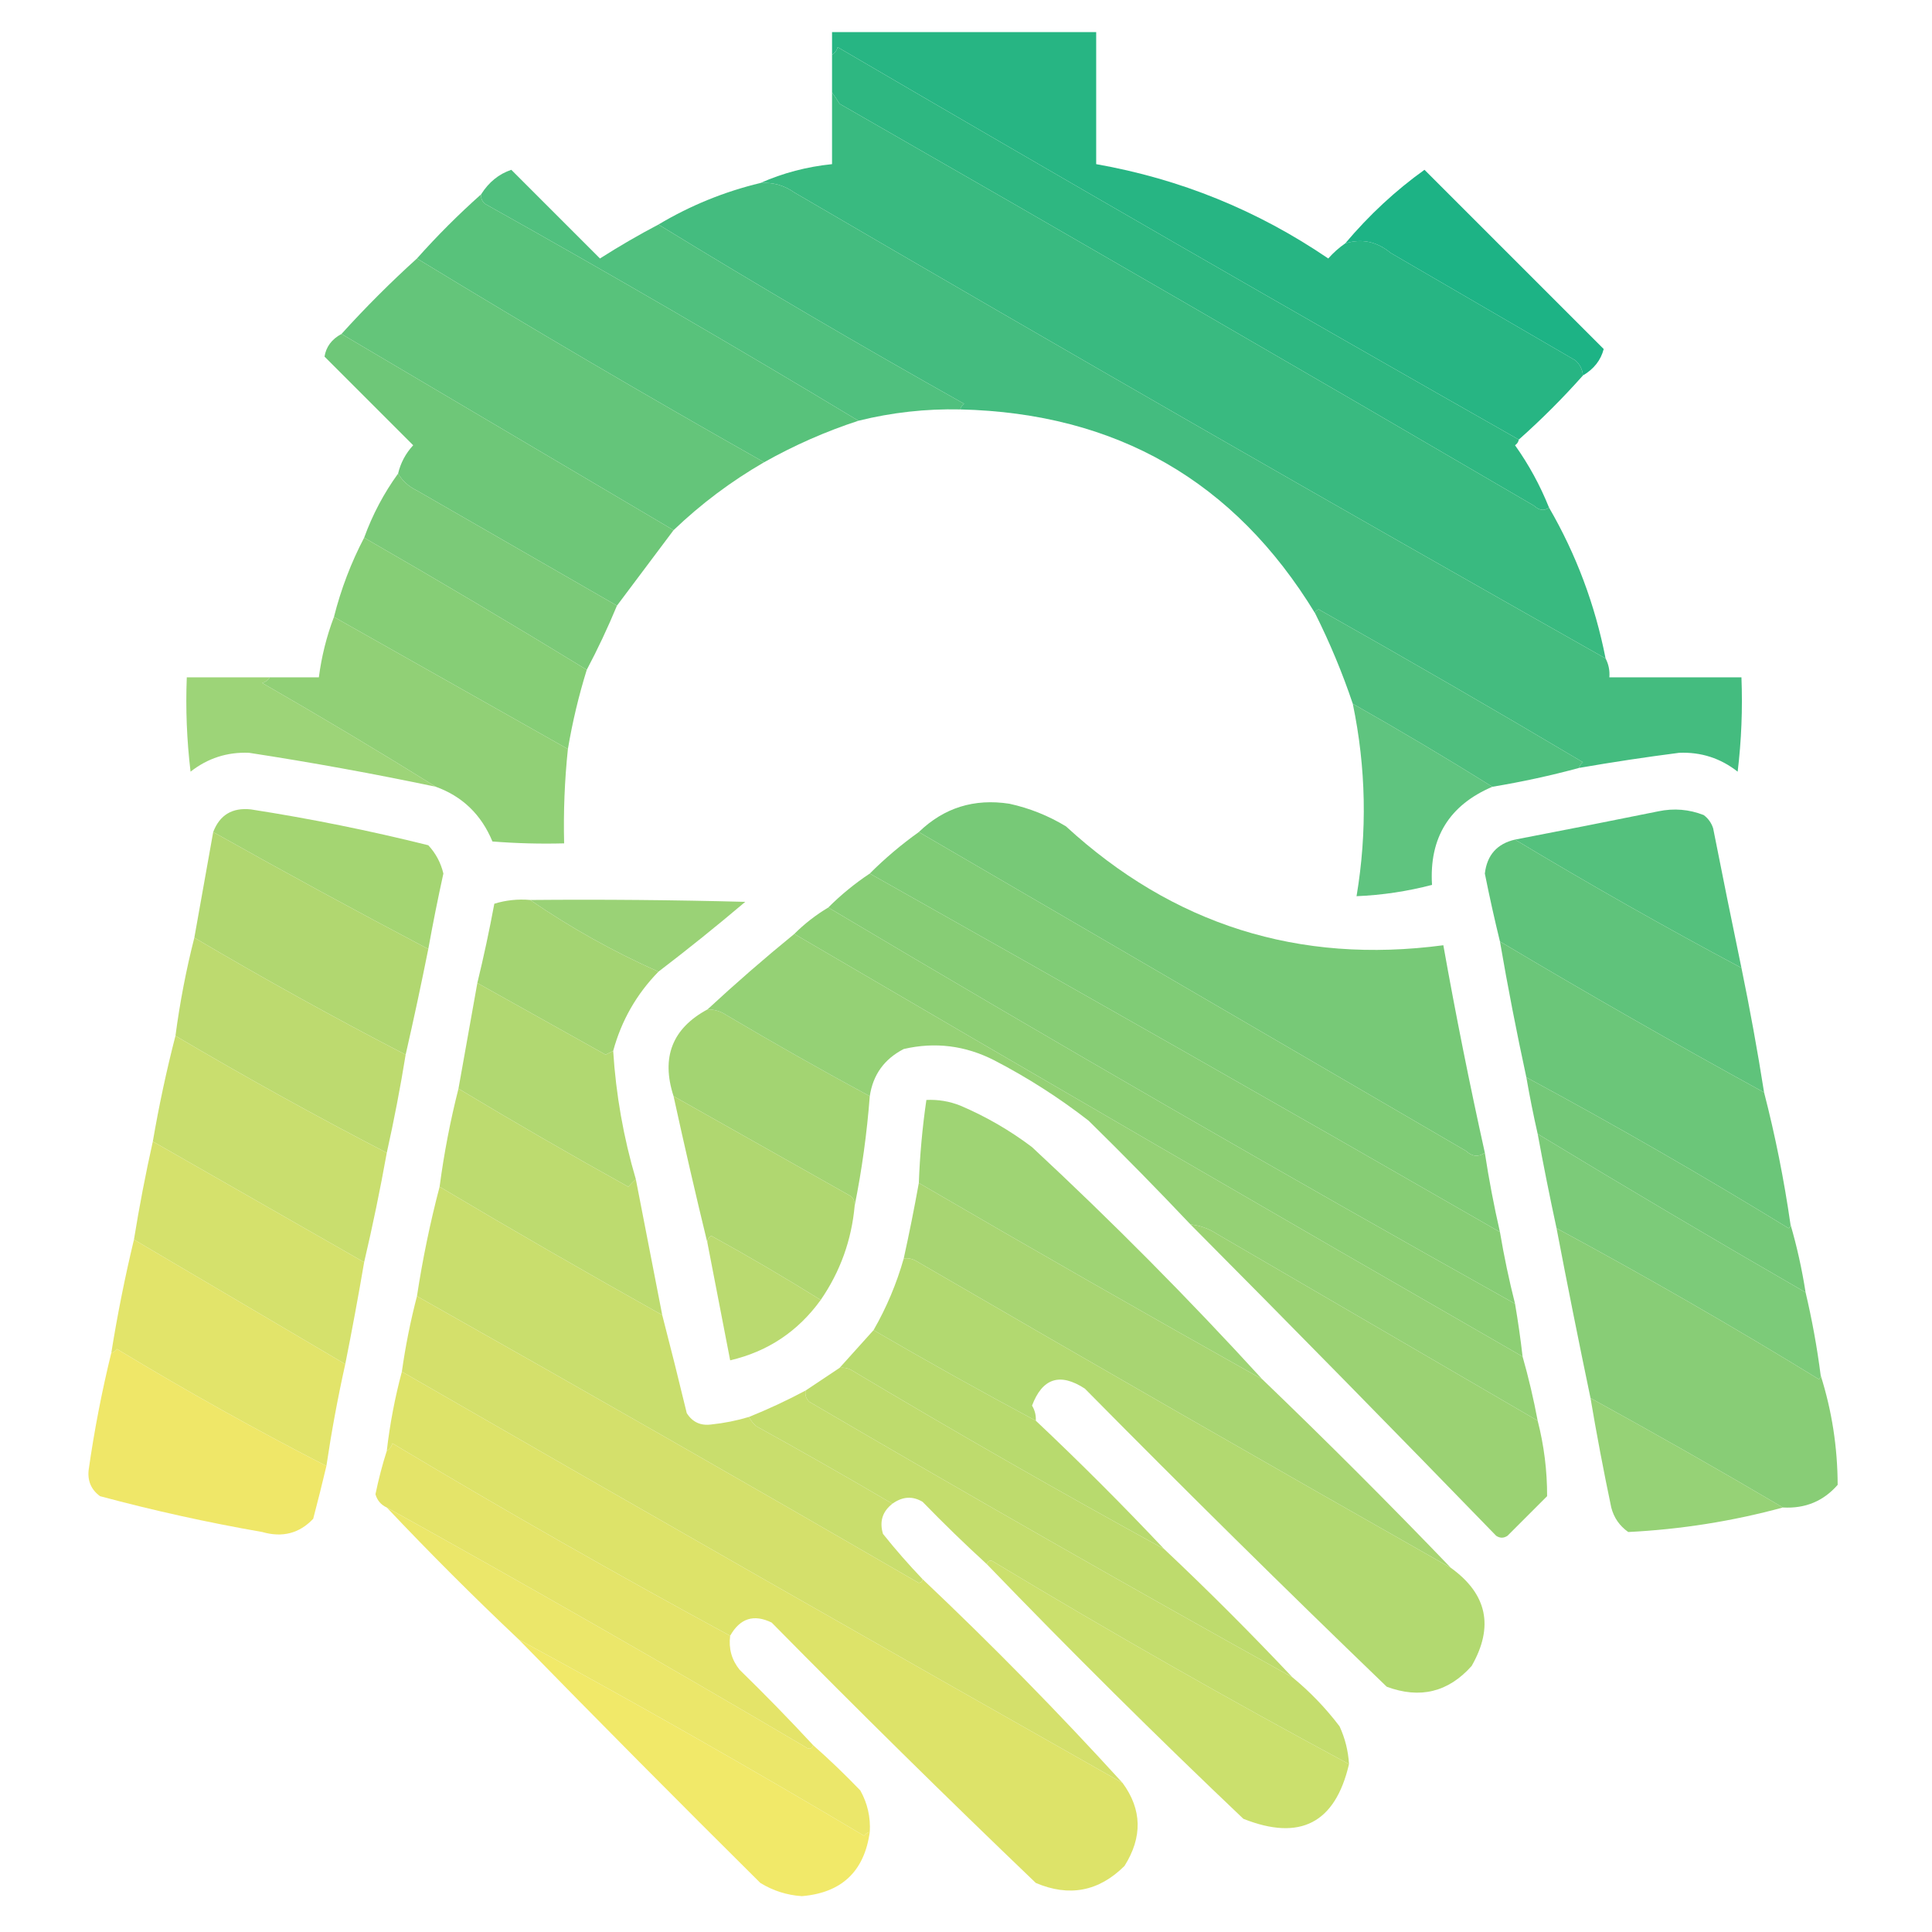 <?xml version="1.0" encoding="UTF-8"?>
<!DOCTYPE svg PUBLIC "-//W3C//DTD SVG 1.1//EN" "http://www.w3.org/Graphics/SVG/1.1/DTD/svg11.dtd">
<svg xmlns="http://www.w3.org/2000/svg" version="1.1" width="512px" height="512px" style="shape-rendering:geometricPrecision; text-rendering:geometricPrecision; image-rendering:optimizeQuality; fill-rule:evenodd; clip-rule:evenodd" xmlns:xlink="http://www.w3.org/1999/xlink">
<g><path style="opacity:0.989" fill="#26b582" d="M 356.5,64.5 C 360.858,63.156 364.858,63.989 368.5,67C 384.833,76.5 401.167,86 417.5,95.5C 418.705,96.577 419.372,97.91 419.5,99.5C 414.167,105.5 408.5,111.167 402.5,116.5C 342.143,82.236 281.977,47.569 222,12.5C 221.722,13.416 221.222,14.082 220.5,14.5C 220.5,12.5 220.5,10.5 220.5,8.5C 243.833,8.5 267.167,8.5 290.5,8.5C 290.5,20.167 290.5,31.833 290.5,43.5C 312.798,47.432 333.298,55.765 352,68.5C 353.371,66.959 354.871,65.625 356.5,64.5 Z"/></g>
<g><path style="opacity:0.994" fill="#2eb781" d="M 402.5,116.5 C 402.389,117.117 402.056,117.617 401.5,118C 405.159,123.154 408.159,128.654 410.5,134.5C 409.279,135.465 407.946,135.298 406.5,134C 345.33,98.247 283.997,62.747 222.5,27.5C 221.824,26.398 221.158,25.398 220.5,24.5C 220.5,21.167 220.5,17.833 220.5,14.5C 221.222,14.082 221.722,13.416 222,12.5C 281.977,47.569 342.143,82.236 402.5,116.5 Z"/></g>
<g><path style="opacity:0.997" fill="#39ba80" d="M 220.5,24.5 C 221.158,25.398 221.824,26.398 222.5,27.5C 283.997,62.747 345.33,98.247 406.5,134C 407.946,135.298 409.279,135.465 410.5,134.5C 417.7,146.919 422.7,160.252 425.5,174.5C 353.562,133.862 281.895,92.696 210.5,51C 207.794,49.092 204.794,48.259 201.5,48.5C 207.468,45.851 213.802,44.184 220.5,43.5C 220.5,37.167 220.5,30.833 220.5,24.5 Z"/></g>
<g><path style="opacity:0.99" fill="#43bc7e" d="M 201.5,48.5 C 204.794,48.259 207.794,49.092 210.5,51C 281.895,92.696 353.562,133.862 425.5,174.5C 426.301,176.042 426.634,177.708 426.5,179.5C 438.167,179.5 449.833,179.5 461.5,179.5C 461.831,187.86 461.498,196.193 460.5,204.5C 455.961,200.932 450.795,199.265 445,199.5C 436.132,200.64 427.299,201.974 418.5,203.5C 418.611,202.883 418.944,202.383 419.5,202C 396.33,188.247 372.997,174.747 349.5,161.5C 348.893,161.624 348.56,161.957 348.5,162.5C 327.166,127.489 295.833,109.489 254.5,108.5C 254.611,107.883 254.944,107.383 255.5,107C 228.108,91.645 201.108,75.811 174.5,59.5C 182.945,54.463 191.945,50.796 201.5,48.5 Z"/></g>
<g><path style="opacity:0.986" fill="#1bb284" d="M 419.5,99.5 C 419.372,97.91 418.705,96.577 417.5,95.5C 401.167,86 384.833,76.5 368.5,67C 364.858,63.989 360.858,63.156 356.5,64.5C 362.837,56.986 369.837,50.486 377.5,45C 393.333,60.833 409.167,76.667 425,92.5C 424.228,95.464 422.395,97.798 419.5,99.5 Z"/></g>
<g><path style="opacity:0.988" fill="#4ebf7d" d="M 174.5,59.5 C 201.108,75.811 228.108,91.645 255.5,107C 254.944,107.383 254.611,107.883 254.5,108.5C 245.356,108.302 236.356,109.302 227.5,111.5C 194.89,91.855 161.89,72.688 128.5,54C 127.748,53.329 127.414,52.496 127.5,51.5C 129.528,48.281 132.195,46.114 135.5,45C 143.333,52.833 151.167,60.667 159,68.5C 164.054,65.273 169.221,62.273 174.5,59.5 Z"/></g>
<g><path style="opacity:0.996" fill="#58c27b" d="M 127.5,51.5 C 127.414,52.496 127.748,53.329 128.5,54C 161.89,72.688 194.89,91.855 227.5,111.5C 218.858,114.318 210.525,117.984 202.5,122.5C 171.505,105.004 140.838,87.004 110.5,68.5C 115.833,62.5 121.5,56.833 127.5,51.5 Z"/></g>
<g><path style="opacity:0.995" fill="#64c57a" d="M 110.5,68.5 C 140.838,87.004 171.505,105.004 202.5,122.5C 193.784,127.527 185.784,133.527 178.5,140.5C 149.167,123.167 119.833,105.833 90.5,88.5C 96.833,81.5 103.5,74.833 110.5,68.5 Z"/></g>
<g><path style="opacity:0.996" fill="#6ec778" d="M 90.5,88.5 C 119.833,105.833 149.167,123.167 178.5,140.5C 173.469,147.19 168.469,153.857 163.5,160.5C 145.861,150.345 128.194,140.178 110.5,130C 108.308,128.933 106.642,127.433 105.5,125.5C 106.172,122.658 107.506,120.158 109.5,118C 101.667,110.167 93.833,102.333 86,94.5C 86.427,91.879 87.927,89.879 90.5,88.5 Z"/></g>
<g><path style="opacity:0.991" fill="#7aca77" d="M 105.5,125.5 C 106.642,127.433 108.308,128.933 110.5,130C 128.194,140.178 145.861,150.345 163.5,160.5C 161.07,166.357 158.403,172.023 155.5,177.5C 136.034,165.596 116.367,153.93 96.5,142.5C 98.74,136.35 101.74,130.684 105.5,125.5 Z"/></g>
<g><path style="opacity:0.992" fill="#85cd75" d="M 96.5,142.5 C 116.367,153.93 136.034,165.596 155.5,177.5C 153.363,184.381 151.697,191.381 150.5,198.5C 129.833,186.833 109.167,175.167 88.5,163.5C 90.369,156.112 93.036,149.112 96.5,142.5 Z"/></g>
<g><path style="opacity:0.99" fill="#4ebf7d" d="M 418.5,203.5 C 411.032,205.529 403.365,207.196 395.5,208.5C 383.367,200.93 371.034,193.596 358.5,186.5C 355.759,178.339 352.425,170.339 348.5,162.5C 348.56,161.957 348.893,161.624 349.5,161.5C 372.997,174.747 396.33,188.247 419.5,202C 418.944,202.383 418.611,202.883 418.5,203.5 Z"/></g>
<g><path style="opacity:0.981" fill="#90d074" d="M 88.5,163.5 C 109.167,175.167 129.833,186.833 150.5,198.5C 149.629,206.8 149.295,215.133 149.5,223.5C 143.158,223.666 136.825,223.5 130.5,223C 127.56,215.891 122.56,211.058 115.5,208.5C 100.396,199.108 85.062,189.941 69.5,181C 70.416,180.722 71.082,180.222 71.5,179.5C 75.833,179.5 80.167,179.5 84.5,179.5C 85.211,173.989 86.544,168.655 88.5,163.5 Z"/></g>
<g><path style="opacity:0.956" fill="#99d272" d="M 71.5,179.5 C 71.082,180.222 70.416,180.722 69.5,181C 85.062,189.941 100.396,199.108 115.5,208.5C 99.084,205.05 82.584,202.05 66,199.5C 60.205,199.265 55.039,200.932 50.5,204.5C 49.502,196.193 49.169,187.86 49.5,179.5C 56.833,179.5 64.167,179.5 71.5,179.5 Z"/></g>
<g><path style="opacity:0.967" fill="#5ac27b" d="M 358.5,186.5 C 371.034,193.596 383.367,200.93 395.5,208.5C 384.061,213.374 378.727,222.041 379.5,234.5C 372.971,236.216 366.305,237.216 359.5,237.5C 362.358,220.437 362.025,203.437 358.5,186.5 Z"/></g>
<g><path style="opacity:0.989" fill="#a4d571" d="M 113.5,251.5 C 94.383,241.44 75.383,231.107 56.5,220.5C 58.227,215.965 61.56,213.965 66.5,214.5C 82.31,216.962 97.977,220.129 113.5,224C 115.487,226.14 116.82,228.64 117.5,231.5C 116.036,238.154 114.703,244.82 113.5,251.5 Z"/></g>
<g><path style="opacity:0.997" fill="#77c977" d="M 393.5,305.5 C 391.806,306.686 390.139,306.519 388.5,305C 340.104,276.807 291.77,248.64 243.5,220.5C 250.155,214.059 258.155,211.559 267.5,213C 272.828,214.163 277.828,216.163 282.5,219C 310.895,245.076 344.229,255.576 382.5,250.5C 385.788,268.939 389.454,287.272 393.5,305.5 Z"/></g>
<g><path style="opacity:0.988" fill="#52c07c" d="M 461.5,256.5 C 441.167,245.669 421.167,234.336 401.5,222.5C 414.166,220.067 426.833,217.567 439.5,215C 443.625,214.146 447.625,214.48 451.5,216C 452.701,216.903 453.535,218.069 454,219.5C 456.44,231.865 458.94,244.199 461.5,256.5 Z"/></g>
<g><path style="opacity:0.997" fill="#80cc76" d="M 243.5,220.5 C 291.77,248.64 340.104,276.807 388.5,305C 390.139,306.519 391.806,306.686 393.5,305.5C 394.578,312.556 395.911,319.556 397.5,326.5C 341.996,294.58 286.329,262.914 230.5,231.5C 234.515,227.487 238.848,223.821 243.5,220.5 Z"/></g>
<g><path style="opacity:0.997" fill="#87cd75" d="M 230.5,231.5 C 286.329,262.914 341.996,294.58 397.5,326.5C 398.583,332.914 399.916,339.248 401.5,345.5C 340.312,311.291 279.645,276.291 219.5,240.5C 222.871,237.129 226.537,234.129 230.5,231.5 Z"/></g>
<g><path style="opacity:0.991" fill="#b0d76f" d="M 56.5,220.5 C 75.383,231.107 94.383,241.44 113.5,251.5C 111.624,260.883 109.624,270.216 107.5,279.5C 88.582,269.706 69.915,259.372 51.5,248.5C 53.167,239.167 54.833,229.833 56.5,220.5 Z"/></g>
<g><path style="opacity:0.99" fill="#5ec37a" d="M 401.5,222.5 C 421.167,234.336 441.167,245.669 461.5,256.5C 463.757,267.453 465.757,278.453 467.5,289.5C 443.926,276.594 420.593,263.261 397.5,249.5C 396.046,243.568 394.713,237.568 393.5,231.5C 394.073,226.596 396.74,223.596 401.5,222.5 Z"/></g>
<g><path style="opacity:0.973" fill="#98d173" d="M 140.5,238.5 C 159.503,238.333 178.503,238.5 197.5,239C 189.94,245.403 182.273,251.57 174.5,257.5C 162.556,252.196 151.223,245.863 140.5,238.5 Z"/></g>
<g><path style="opacity:0.997" fill="#8dcf74" d="M 219.5,240.5 C 279.645,276.291 340.312,311.291 401.5,345.5C 402.296,350.147 402.963,354.814 403.5,359.5C 338.968,322.404 274.634,285.071 210.5,247.5C 213.19,244.815 216.19,242.482 219.5,240.5 Z"/></g>
<g><path style="opacity:0.991" fill="#a3d471" d="M 140.5,238.5 C 151.223,245.863 162.556,252.196 174.5,257.5C 168.69,263.452 164.69,270.452 162.5,278.5C 161.85,278.804 161.183,279.137 160.5,279.5C 149.112,273.142 137.779,266.809 126.5,260.5C 128.184,253.582 129.684,246.582 131,239.5C 134.057,238.549 137.223,238.216 140.5,238.5 Z"/></g>
<g><path style="opacity:0.991" fill="#bcda6e" d="M 51.5,248.5 C 69.915,259.372 88.582,269.706 107.5,279.5C 106.089,288.223 104.422,296.889 102.5,305.5C 83.582,295.706 64.915,285.372 46.5,274.5C 47.659,265.707 49.326,257.04 51.5,248.5 Z"/></g>
<g><path style="opacity:0.993" fill="#6bc679" d="M 397.5,249.5 C 420.593,263.261 443.926,276.594 467.5,289.5C 470.451,300.923 472.785,312.59 474.5,324.5C 474.565,324.938 474.399,325.272 474,325.5C 451.186,311.512 428.02,298.179 404.5,285.5C 401.911,273.556 399.578,261.556 397.5,249.5 Z"/></g>
<g><path style="opacity:0.988" fill="#b0d76f" d="M 126.5,260.5 C 137.779,266.809 149.112,273.142 160.5,279.5C 161.183,279.137 161.85,278.804 162.5,278.5C 163.229,290.077 165.229,301.41 168.5,312.5C 167.849,313.091 167.182,313.757 166.5,314.5C 151.309,306.074 136.309,297.408 121.5,288.5C 123.167,279.167 124.833,269.833 126.5,260.5 Z"/></g>
<g><path style="opacity:0.989" fill="#a3d471" d="M 187.5,267.5 C 189.308,267.491 190.975,267.991 192.5,269C 205.059,276.444 217.726,283.61 230.5,290.5C 229.74,300.375 228.406,310.042 226.5,319.5C 226.586,318.504 226.252,317.671 225.5,317C 209.779,308.143 194.112,299.309 178.5,290.5C 175.162,280.196 178.162,272.53 187.5,267.5 Z"/></g>
<g><path style="opacity:0.984" fill="#93d073" d="M 210.5,247.5 C 274.634,285.071 338.968,322.404 403.5,359.5C 405.07,364.998 406.403,370.665 407.5,376.5C 379.194,360.012 350.861,343.512 322.5,327C 320.35,325.589 318.016,324.755 315.5,324.5C 306.73,315.228 297.73,306.062 288.5,297C 280.675,290.918 272.342,285.585 263.5,281C 255.807,277.07 247.807,276.07 239.5,278C 234.343,280.651 231.343,284.818 230.5,290.5C 217.726,283.61 205.059,276.444 192.5,269C 190.975,267.991 189.308,267.491 187.5,267.5C 194.939,260.607 202.606,253.941 210.5,247.5 Z"/></g>
<g><path style="opacity:0.988" fill="#c8dd6c" d="M 46.5,274.5 C 64.915,285.372 83.582,295.706 102.5,305.5C 100.751,315.247 98.751,324.914 96.5,334.5C 77.833,323.833 59.167,313.167 40.5,302.5C 42.138,292.969 44.138,283.636 46.5,274.5 Z"/></g>
<g><path style="opacity:0.989" fill="#73c877" d="M 404.5,285.5 C 428.02,298.179 451.186,311.512 474,325.5C 474.399,325.272 474.565,324.938 474.5,324.5C 476.196,330.3 477.529,336.3 478.5,342.5C 454.633,328.737 430.966,314.737 407.5,300.5C 406.373,295.531 405.373,290.531 404.5,285.5 Z"/></g>
<g><path style="opacity:0.988" fill="#9ed372" d="M 334.5,365.5 C 304.031,348.431 273.698,331.098 243.5,313.5C 243.771,306.121 244.438,298.788 245.5,291.5C 248.607,291.351 251.607,291.851 254.5,293C 261.324,295.909 267.658,299.576 273.5,304C 294.703,323.703 315.036,344.203 334.5,365.5 Z"/></g>
<g><path style="opacity:0.988" fill="#7aca77" d="M 407.5,300.5 C 430.966,314.737 454.633,328.737 478.5,342.5C 480.218,349.756 481.551,357.09 482.5,364.5C 482.565,364.938 482.399,365.272 482,365.5C 459.186,351.512 436.02,338.179 412.5,325.5C 410.706,317.198 409.04,308.865 407.5,300.5 Z"/></g>
<g><path style="opacity:0.987" fill="#bcdb6e" d="M 121.5,288.5 C 136.309,297.408 151.309,306.074 166.5,314.5C 167.182,313.757 167.849,313.091 168.5,312.5C 170.835,324.504 173.168,336.504 175.5,348.5C 155.662,337.416 135.995,326.083 116.5,314.5C 117.659,305.707 119.326,297.04 121.5,288.5 Z"/></g>
<g><path style="opacity:0.985" fill="#afd76f" d="M 178.5,290.5 C 194.112,299.309 209.779,308.143 225.5,317C 226.252,317.671 226.586,318.504 226.5,319.5C 225.673,328.65 222.673,336.984 217.5,344.5C 208.025,338.593 198.359,332.926 188.5,327.5C 187.702,327.957 187.369,328.624 187.5,329.5C 184.371,316.643 181.371,303.643 178.5,290.5 Z"/></g>
<g><path style="opacity:0.987" fill="#d4e16a" d="M 40.5,302.5 C 59.167,313.167 77.833,323.833 96.5,334.5C 94.962,343.525 93.295,352.525 91.5,361.5C 72.833,350.5 54.167,339.5 35.5,328.5C 36.911,319.777 38.578,311.111 40.5,302.5 Z"/></g>
<g><path style="opacity:0.986" fill="#9ad272" d="M 315.5,324.5 C 318.016,324.755 320.35,325.589 322.5,327C 350.861,343.512 379.194,360.012 407.5,376.5C 409.185,383.085 410.019,389.751 410,396.5C 406.5,400 403,403.5 399.5,407C 398.5,407.667 397.5,407.667 396.5,407C 369.66,379.327 342.66,351.827 315.5,324.5 Z"/></g>
<g><path style="opacity:0.99" fill="#a8d571" d="M 243.5,313.5 C 273.698,331.098 304.031,348.431 334.5,365.5C 351.5,381.833 368.167,398.5 384.5,415.5C 337.058,388.61 289.725,361.443 242.5,334C 241.552,333.517 240.552,333.351 239.5,333.5C 240.967,326.833 242.3,320.166 243.5,313.5 Z"/></g>
<g><path style="opacity:0.982" fill="#b9da6e" d="M 217.5,344.5 C 211.476,352.842 203.476,358.176 193.5,360.5C 191.5,350.167 189.5,339.833 187.5,329.5C 187.369,328.624 187.702,327.957 188.5,327.5C 198.359,332.926 208.025,338.593 217.5,344.5 Z"/></g>
<g><path style="opacity:0.989" fill="#c9de6c" d="M 116.5,314.5 C 135.995,326.083 155.662,337.416 175.5,348.5C 177.712,357.027 179.878,365.694 182,374.5C 183.509,376.881 185.675,377.881 188.5,377.5C 191.913,377.146 195.246,376.479 198.5,375.5C 198.953,376.458 199.619,377.292 200.5,378C 212.688,384.73 224.688,391.563 236.5,398.5C 233.851,400.559 233.018,403.225 234,406.5C 237.336,410.668 240.836,414.668 244.5,418.5C 244.44,419.043 244.107,419.376 243.5,419.5C 199.275,393.89 154.941,368.557 110.5,343.5C 112.01,333.611 114.01,323.944 116.5,314.5 Z"/></g>
<g><path style="opacity:0.99" fill="#87cd75" d="M 412.5,325.5 C 436.02,338.179 459.186,351.512 482,365.5C 482.399,365.272 482.565,364.938 482.5,364.5C 485.465,373.845 486.965,383.511 487,393.5C 483.221,397.831 478.388,399.831 472.5,399.5C 455.635,389.568 438.635,379.902 421.5,370.5C 418.373,355.531 415.373,340.531 412.5,325.5 Z"/></g>
<g><path style="opacity:0.989" fill="#e2e469" d="M 35.5,328.5 C 54.167,339.5 72.833,350.5 91.5,361.5C 89.511,370.433 87.844,379.433 86.5,388.5C 67.694,378.844 49.194,368.51 31,357.5C 30.617,358.056 30.117,358.389 29.5,358.5C 31.121,348.395 33.121,338.395 35.5,328.5 Z"/></g>
<g><path style="opacity:0.993" fill="#b8da6e" d="M 231.5,352.5 C 245.699,360.766 260.032,368.766 274.5,376.5C 286.167,387.5 297.5,398.833 308.5,410.5C 280.562,395.196 252.896,379.363 225.5,363C 224.552,362.517 223.552,362.351 222.5,362.5C 225.529,359.141 228.529,355.808 231.5,352.5 Z"/></g>
<g><path style="opacity:0.996" fill="#d4e06b" d="M 110.5,343.5 C 154.941,368.557 199.275,393.89 243.5,419.5C 244.107,419.376 244.44,419.043 244.5,418.5C 262.885,435.884 280.552,453.884 297.5,472.5C 233.671,436.42 170.004,400.086 106.5,363.5C 107.454,356.728 108.788,350.061 110.5,343.5 Z"/></g>
<g><path style="opacity:0.993" fill="#bedb6d" d="M 222.5,362.5 C 223.552,362.351 224.552,362.517 225.5,363C 252.896,379.363 280.562,395.196 308.5,410.5C 320.167,421.5 331.5,432.833 342.5,444.5C 299.934,420.858 257.268,396.524 214.5,371.5C 213.614,370.675 213.281,369.675 213.5,368.5C 216.5,366.5 219.5,364.5 222.5,362.5 Z"/></g>
<g><path style="opacity:0.987" fill="#b1d86f" d="M 239.5,333.5 C 240.552,333.351 241.552,333.517 242.5,334C 289.725,361.443 337.058,388.61 384.5,415.5C 394.122,422.43 395.955,431.096 390,441.5C 383.818,448.443 376.318,450.276 367.5,447C 340.528,421.028 313.861,394.695 287.5,368C 280.915,363.704 276.248,365.204 273.5,372.5C 274.246,373.736 274.579,375.07 274.5,376.5C 260.032,368.766 245.699,360.766 231.5,352.5C 234.942,346.51 237.609,340.177 239.5,333.5 Z"/></g>
<g><path style="opacity:0.993" fill="#dde369" d="M 106.5,363.5 C 170.004,400.086 233.671,436.42 297.5,472.5C 302.647,479.532 302.814,486.866 298,494.5C 291.189,501.262 283.356,502.762 274.5,499C 250.861,476.362 227.528,453.362 204.5,430C 199.771,427.693 196.104,428.86 193.5,433.5C 163.315,417.156 133.481,400.156 104,382.5C 103.722,383.416 103.222,384.082 102.5,384.5C 103.326,377.374 104.659,370.374 106.5,363.5 Z"/></g>
<g><path style="opacity:0.989" fill="#c4dd6c" d="M 213.5,368.5 C 213.281,369.675 213.614,370.675 214.5,371.5C 257.268,396.524 299.934,420.858 342.5,444.5C 347.164,448.331 351.33,452.664 355,457.5C 356.461,460.679 357.295,464.012 357.5,467.5C 325.777,450.468 294.444,432.635 263.5,414C 262.563,413.308 261.897,413.475 261.5,414.5C 255.702,409.203 250.035,403.703 244.5,398C 241.837,396.408 239.171,396.574 236.5,398.5C 224.688,391.563 212.688,384.73 200.5,378C 199.619,377.292 198.953,376.458 198.5,375.5C 203.651,373.424 208.651,371.09 213.5,368.5 Z"/></g>
<g><path style="opacity:0.98" fill="#94d173" d="M 421.5,370.5 C 438.635,379.902 455.635,389.568 472.5,399.5C 459.151,403.133 445.484,405.3 431.5,406C 429.19,404.363 427.69,402.196 427,399.5C 424.971,389.856 423.138,380.19 421.5,370.5 Z"/></g>
<g><path style="opacity:0.982" fill="#efe766" d="M 86.5,388.5 C 85.402,393.147 84.236,397.813 83,402.5C 79.34,406.367 74.84,407.534 69.5,406C 54.99,403.472 40.657,400.306 26.5,396.5C 24.154,394.763 23.154,392.43 23.5,389.5C 24.995,379.028 26.995,368.695 29.5,358.5C 30.117,358.389 30.617,358.056 31,357.5C 49.194,368.51 67.694,378.844 86.5,388.5 Z"/></g>
<g><path style="opacity:0.989" fill="#e4e468" d="M 193.5,433.5 C 193.062,436.893 193.895,439.893 196,442.5C 202.703,449.035 209.203,455.702 215.5,462.5C 215.103,463.525 214.437,463.692 213.5,463C 176.399,441.143 139.399,419.976 102.5,399.5C 100.978,398.809 99.978,397.642 99.5,396C 100.327,391.993 101.327,388.16 102.5,384.5C 103.222,384.082 103.722,383.416 104,382.5C 133.481,400.156 163.315,417.156 193.5,433.5 Z"/></g>
<g><path style="opacity:0.976" fill="#eae667" d="M 215.5,462.5 C 219.798,466.296 223.964,470.296 228,474.5C 229.904,477.923 230.737,481.59 230.5,485.5C 229.883,485.611 229.383,485.944 229,486.5C 198.48,468.348 167.98,451.015 137.5,434.5C 125.5,423.167 113.833,411.5 102.5,399.5C 139.399,419.976 176.399,441.143 213.5,463C 214.437,463.692 215.103,463.525 215.5,462.5 Z"/></g>
<g><path style="opacity:0.984" fill="#cadf6b" d="M 357.5,467.5 C 353.872,483.149 344.538,487.982 329.5,482C 306.327,459.993 283.66,437.493 261.5,414.5C 261.897,413.475 262.563,413.308 263.5,414C 294.444,432.635 325.777,450.468 357.5,467.5 Z"/></g>
<g><path style="opacity:0.979" fill="#f1e866" d="M 230.5,485.5 C 229.049,495.95 223.049,501.617 212.5,502.5C 208.55,502.239 204.883,501.072 201.5,499C 179.965,477.632 158.632,456.132 137.5,434.5C 167.98,451.015 198.48,468.348 229,486.5C 229.383,485.944 229.883,485.611 230.5,485.5 Z"/></g>
</svg>

